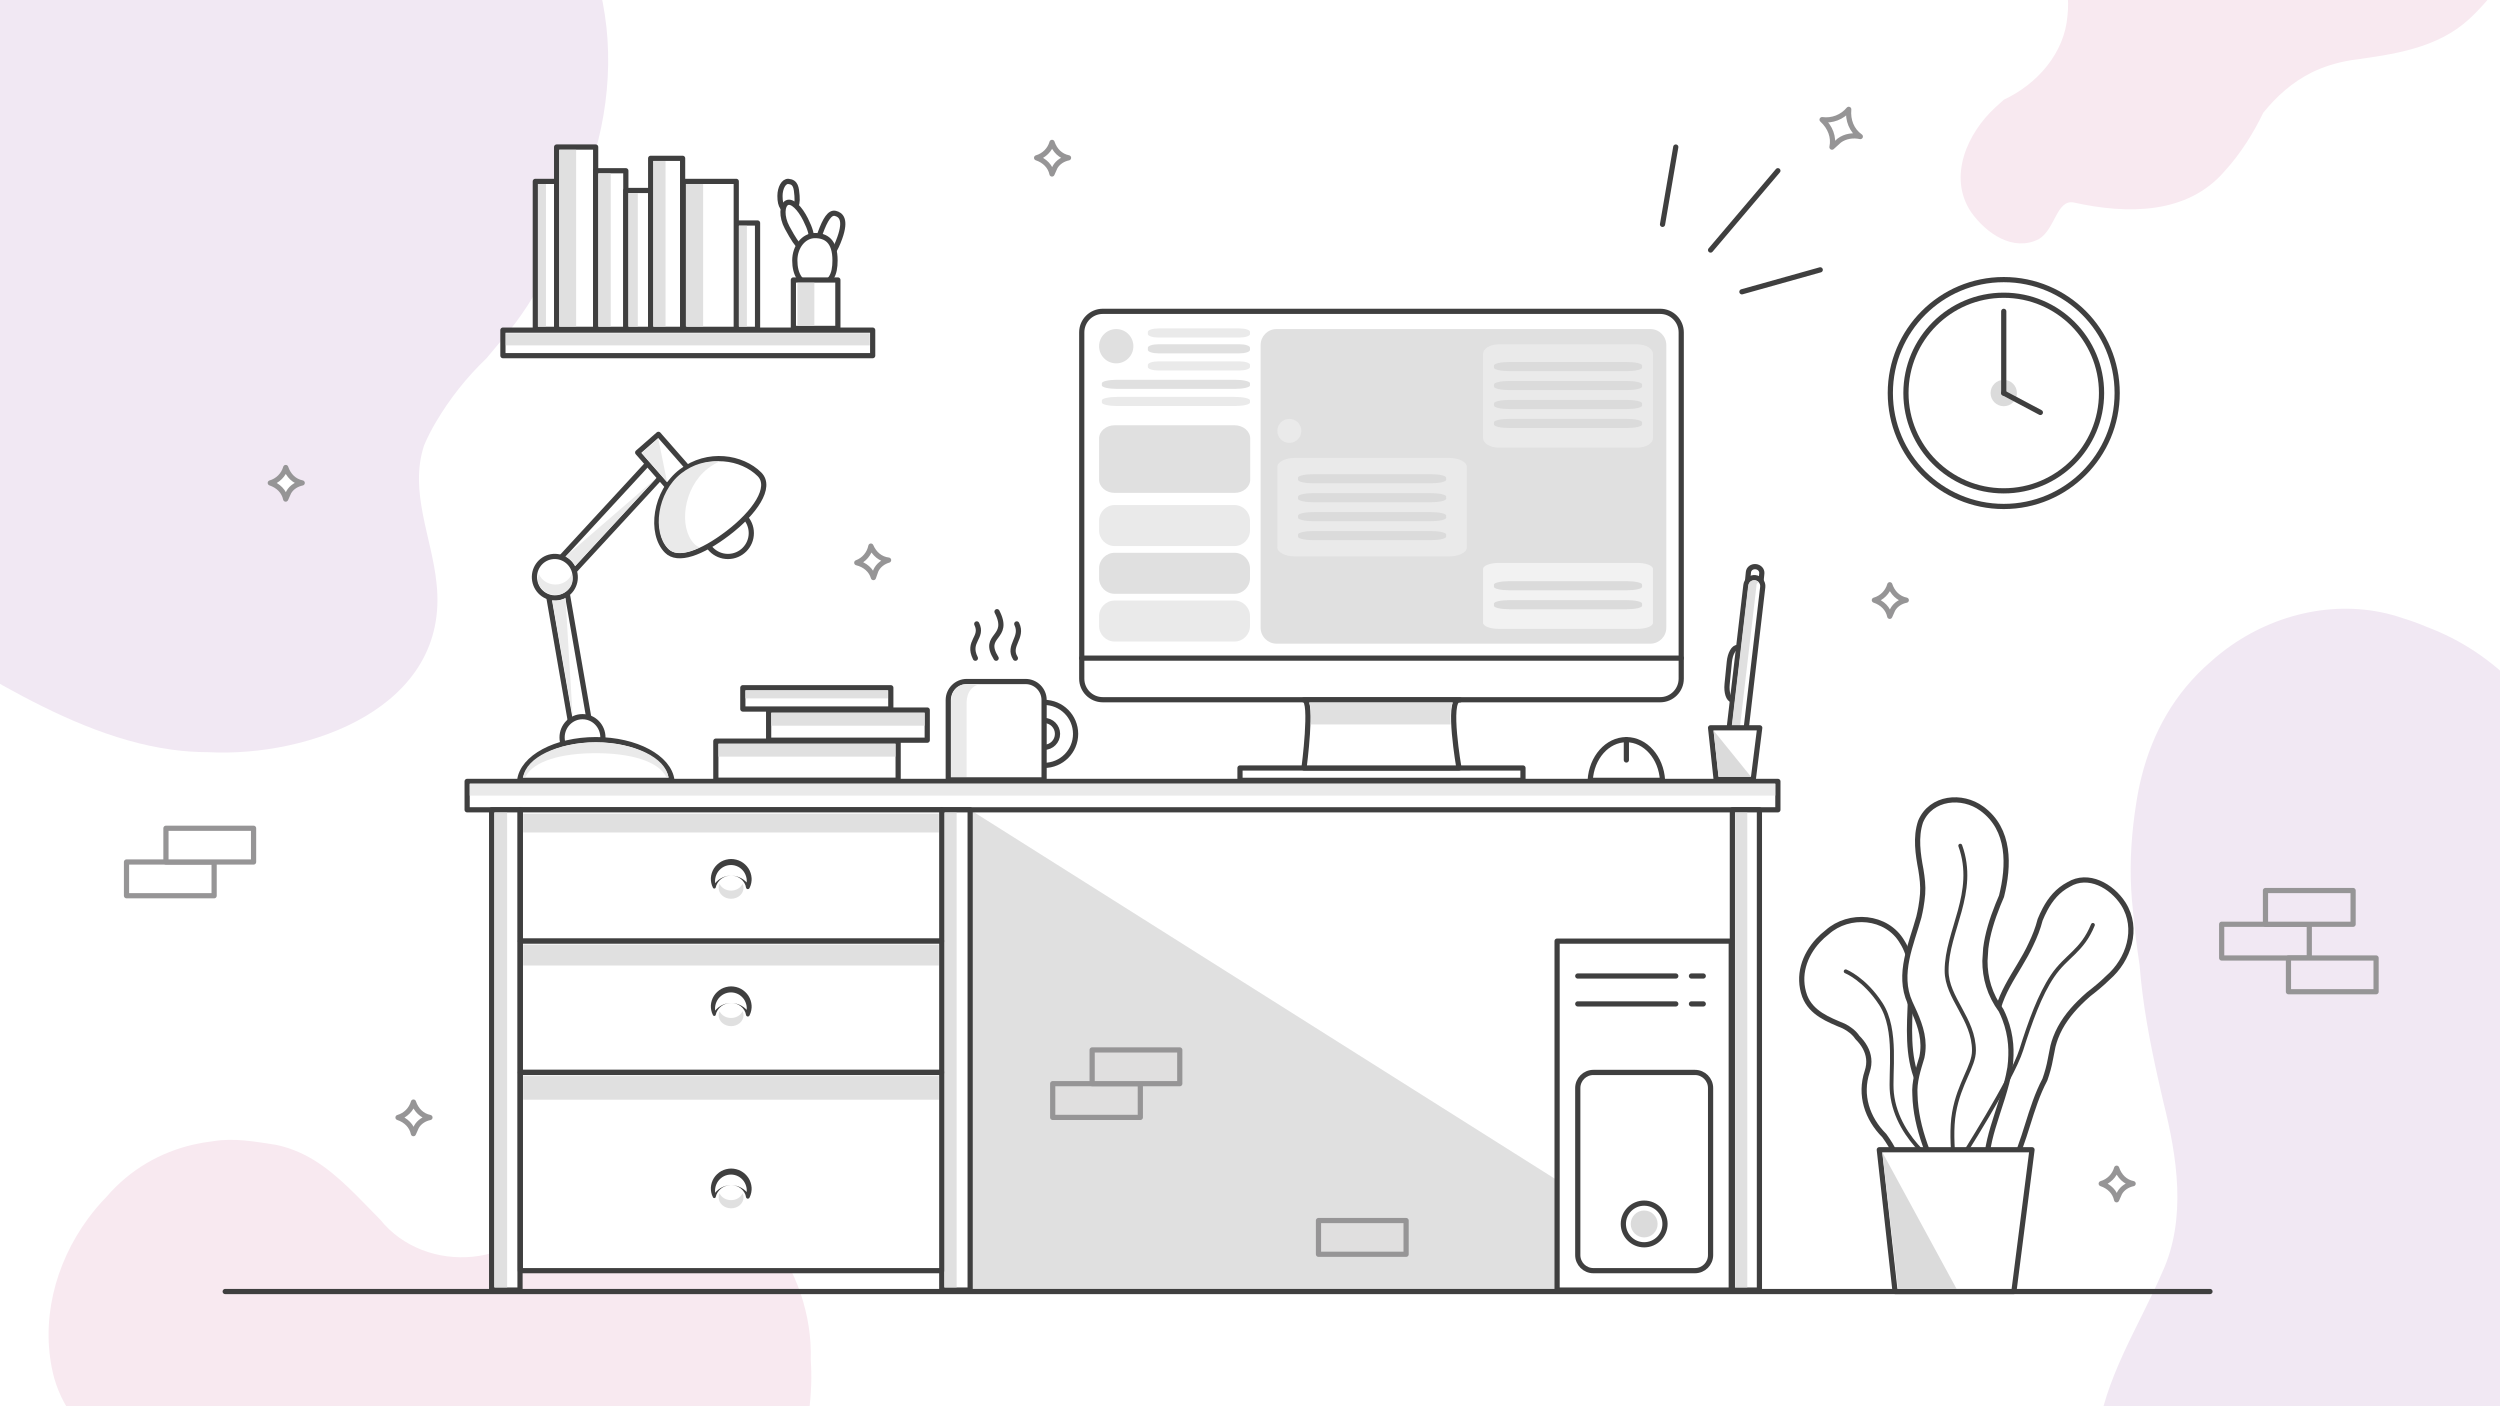 <?xml version="1.0" encoding="utf-8"?>
<!-- Generator: Adobe Illustrator 16.0.0, SVG Export Plug-In . SVG Version: 6.00 Build 0)  -->
<!DOCTYPE svg PUBLIC "-//W3C//DTD SVG 1.1//EN" "http://www.w3.org/Graphics/SVG/1.1/DTD/svg11.dtd">
<svg version="1.1" xmlns="http://www.w3.org/2000/svg" xmlns:xlink="http://www.w3.org/1999/xlink" x="0px" y="0px" width="1920px"
	 height="1080px" viewBox="0 0 1920 1080" enable-background="new 0 0 1920 1080" xml:space="preserve">
<g id="圖層_3">
	<rect fill="#FFFFFF" width="1920" height="1080"/>
</g>
<g id="圖層_2">
	<path fill="#F1E8F3" d="M1972.479,1185.24c-5.52,30.571-10.349,63.277-35.86,82.971c-6.527,5.58-13.685,10.312-21.357,14.308
		c-46.302,18.94-101.77,27.741-152.287,16.679c-6.313-1.383-12.552-3.077-18.685-5.101
		c-69.045-26.867-135.507-89.882-135.124-169.505c-0.143-49.896,24.475-90.011,44.374-131.918c2.487-5.239,4.901-10.506,7.189-15.82
		c18.72-40.839,11.338-88.373,0.729-130.539c-1.333-5.796-2.655-11.55-3.941-17.31c-6.438-28.776-11.964-57.696-14.291-87.504
		c-1.009-7.014-2.009-13.906-2.872-20.827c-0.882-6.898-1.627-13.827-2.203-20.794c-0.606-5.58-1.086-11.117-1.391-16.661
		c-1.217-22.173,0.365-44.448,3.896-66.568c1.049-6.875,2.403-13.662,4.088-20.342c8.426-33.399,25.135-64.114,53.271-88.288
		c4.928-4.436,10.134-8.557,15.572-12.338c38.067-26.469,87.492-36.285,131.965-20.844c6.088,1.833,12.079,4.02,17.957,6.542
		c27.052,10.086,50.217,25.933,69.202,45.682c4.746,4.938,9.231,10.119,13.541,15.534c60.476,56.521,64.007,136.968,55.573,214.177
		c-0.189,5.58-0.482,11.151-0.877,16.713c-0.786,11.122-1.975,22.201-3.54,33.229c-1.439,10.123-3.193,20.206-5.272,30.388
		c-8.402,36.568-18.54,72.646-29.823,108.344c-2.82,8.924-5.714,17.83-8.676,26.745c-22.95,61.262,8.593,125.113,18.898,185.781
		C1973.139,1168.001,1973.073,1177.121,1972.479,1185.24z"/>
	<path fill="#F1E8F3" d="M373.594,275.209c-7.698,7.352-14.726,15.102-21.159,23.226c-6.434,8.124-12.276,16.624-17.484,25.442
		c-3.473,5.879-6.652,11.907-9.258,18.217c-11.678,35.364,6.087,70.866,9.545,105.81c10.665,95.615-98.189,133.861-175.395,129.765
		c-9.371-0.002-18.616-0.66-27.795-1.91c-45.9-6.242-90.178-27.256-129.856-49.285c-8.436-4.976-16.692-10.291-24.76-15.925
		c-8.355-6.068-16.341-12.82-23.887-20.284c-7.547-7.463-14.655-15.637-21.255-24.548
		C-179.214,314.787-148.389,104.963-45.13-38.025c6.075-8.417,12.404-16.608,18.999-24.605
		c34.02-41.264,80.188-84.121,131.459-109.83c8.545-4.285,17.232-8.093,26.032-11.342c9.781-3.49,19.785-6.271,29.927-8.357
		s20.423-3.479,30.758-4.191c32.304-1.902,65.53,2.125,96.506,12.186c10.325,3.354,20.411,7.38,30.256,12.097
		c20.891,8.71,39.093,20.042,54.777,33.436c7.842,6.697,15.054,13.909,21.675,21.568c84.625,75.541,90.318,194.656,38.778,290.533
		c-2.105,6.574-4.456,13.081-7.082,19.503c-7.876,19.267-18.217,37.766-31.123,55.064
		C389.262,256.5,381.819,265.484,373.594,275.209z"/>
	<path fill="#F8E9F0" d="M248.15,1171.931c-9.638-20.784-27.216-36.749-49.012-44.386c-4.359-1.528-8.887-2.723-13.555-3.556
		c-41.861-6.249-93.861,7.751-124.861-30.249c-4.625-5.375-8.484-11.047-11.641-16.942c-3.157-5.896-5.612-12.017-7.427-18.287
		c-11.359-42.462,0.297-87.888,26.039-122.764c4.29-5.813,8.972-11.332,14.003-16.496c18.191-21.218,41.571-34.344,66.612-40.161
		c5.008-1.164,10.083-2.035,15.196-2.62c16.217-2.729,32.217,0.271,48.465,2.765c4.768,0.99,9.287,2.344,13.6,4.006
		c21.567,8.312,38.001,24.338,54.495,41.229c3.958,4.054,7.92,8.157,11.958,12.216c17.133,21.37,44.622,31.16,71.216,28.449
		c6.649-0.678,13.242-2.137,19.603-4.392c4.44-1.501,8.661-3.502,12.771-5.753c4.11-2.25,8.11-4.75,12.11-7.25
		c18.5-24,44.75-39.25,72.75-43.625c7-1.094,14.11-1.508,21.275-1.228c72.975,1.853,122.975,72.853,120.917,141.447
		c0.418,6.437,0.527,12.884,0.318,19.353c-1.885,58.223-29.629,118.693-72.007,160.188c-4.892,5.966-10.081,11.366-15.524,16.226
		c-5.444,4.859-11.142,9.18-17.052,12.988c-5.912,3.807-12.035,7.102-18.335,9.923c-65.927,40.45-144.829,20.806-197.328-31.652
		c-3.882-2.665-7.669-5.478-11.35-8.453c-11.036-8.92-21.089-19.302-29.853-31.122
		C257.296,1185.833,252.888,1179.215,248.15,1171.931z"/>
	<path fill="#F8E9F0" d="M1538.977,76.561c25.622-11.933,46.608-35.862,48.841-64.41c0.708-6.353,0.641-12.772-0.271-19.08
		c-0.913-6.308-2.674-12.505-5.355-18.417c-0.525-6.633-0.783-13.267-0.69-19.86c0.278-19.78,3.708-39.195,12.951-57.61
		c2.791-6.619,5.749-13.211,8.881-19.722c3.132-6.509,6.438-12.937,9.923-19.226c5.229-9.432,10.874-18.59,16.979-27.337
		c29.944-41.579,69.651-83.439,117.644-102.979c7.998-3.257,16.227-5.892,24.669-7.792c50.929-11.022,99.182,16.918,134.706,51.415
		c55.37,53.657,60.433,147.526,17.15,209.838c-3.653,5.487-7.578,10.792-11.765,15.88c-5.023,6.105-10.424,11.9-16.209,17.287
		c-24.723,22.779-58.561,27.246-90.401,31.626c-11.433,1.83-21.552,5.076-30.606,9.467c-7.596,3.799-14.344,8.381-20.471,13.585
		c-6.127,5.204-11.631,11.029-16.74,17.309c-3.751,7.771-8.123,15.663-13.074,23.27c-4.952,7.606-10.483,14.927-16.555,21.555
		c-28.548,33.372-74.591,33.361-116.028,24.144c-13.117-2.435-14.121,20.629-26.807,28.185
		c-19.593,9.856-40.222-4.266-51.946-20.774c-18.194-27.239-2.637-60.942,18.592-80.416
		C1533.88,81.087,1535.932,79.212,1538.977,76.561z"/>
</g>
<g id="圖層_1">
	<polygon fill="#E0E0E0" points="745.074,991.883 745.074,621.926 1329.601,990.766 	"/>
	
		<path fill="#FFFFFF" stroke="#3F3F3F" stroke-width="4" stroke-linecap="round" stroke-linejoin="round" stroke-miterlimit="10" d="
		M1576.655,803.559c0.569-2.26,1.26-4.44,2.059-6.548c3.993-10.539,10.686-19.268,18.328-26.888c2.293-2.286,4.671-4.472,7.088-6.58
		c2.44-1.886,4.946-3.873,7.429-5.97c2.481-2.096,4.939-4.301,7.283-6.623c15.932-13.719,23.932-37.719,11.932-56.719
		c-9-14-27-24-42-15c-8.5,4.5-14,11.25-18.171,19.061c-1.391,2.604-2.634,5.325-3.789,8.121c-0.84,3.303-1.873,6.5-3.059,9.613
		c-1.186,3.116-2.522,6.149-3.962,9.146c-10.02,22.06-29.02,41.06-26.854,66.96c-0.018,2.696,0.078,5.401,0.287,8.108
		c0.419,5.413,1.293,10.831,2.643,16.199c-0.208,2.253-0.661,4.488-1.442,6.701c-3.124,9.374-12.498,14.842-17.304,23.966
		c-1.355,2.039-2.715,4.04-4.135,6.007c-2.84,3.932-5.92,7.726-9.178,11.416c-2.635,3.253-5.159,6.582-7.419,10.014
		c-6.779,10.296-11.178,21.522-9.091,34.346c0.631,3.944,1.832,7.791,3.67,11.368c1.838,3.576,4.314,6.884,7.496,9.752
		c4.742,4.393,11.131,6.854,16.966,6.883c5.837,0.027,11.121-2.378,13.655-7.717c3.517-7.759,7.291-15.435,11.055-23.113
		c1.255-2.561,2.509-5.12,3.75-7.684c11.881-22.146,14.881-47.146,26.576-69.219c0.899-2.578,1.716-5.166,2.432-7.791
		s1.33-5.288,1.815-8.005L1576.655,803.559z"/>
	
		<circle fill="#FFFFFF" stroke="#3F3F3F" stroke-width="4" stroke-linecap="round" stroke-linejoin="round" stroke-miterlimit="10" cx="559.059" cy="409.423" r="17.95"/>
	
		<circle fill="#FFFFFF" stroke="#3F3F3F" stroke-width="4" stroke-linecap="round" stroke-linejoin="round" stroke-miterlimit="10" cx="1538.878" cy="301.853" r="87.112"/>
	
		<path fill="#FFFFFF" stroke="#3F3F3F" stroke-width="4" stroke-linecap="round" stroke-linejoin="round" stroke-miterlimit="10" d="
		M1352.379,447.291c-0.254,2.573-2.76,4.43-5.595,4.148l0,0c-2.836-0.282-4.925-2.597-4.67-5.171l0.69-6.926
		c0.256-2.573,2.762-4.431,5.597-4.149l0,0c2.834,0.283,4.923,2.598,4.668,5.172L1352.379,447.291z"/>
	
		<path fill="#FFFFFF" stroke="#3F3F3F" stroke-width="4" stroke-linecap="round" stroke-linejoin="round" stroke-miterlimit="10" d="
		M1336.684,526.492c-0.632,6.367-3.443,11.3-6.279,11.02l0,0c-2.835-0.284-4.618-5.673-3.985-12.044l1.707-17.138
		c0.633-6.367,3.445-11.301,6.28-11.021l0,0c2.834,0.283,4.616,5.675,3.984,12.044L1336.684,526.492z"/>
	
		<path fill="#FFFFFF" stroke="#3F3F3F" stroke-width="4" stroke-linecap="round" stroke-linejoin="round" stroke-miterlimit="10" d="
		M1353.795,450.783c0.36-3.572-2.243-6.759-5.814-7.12l0,0c-3.571-0.36-6.76,2.243-7.12,5.814l-12.717,108.689
		c-0.36,3.572,2.243,6.76,5.814,7.12l0,0c3.571,0.36,6.76-2.243,7.12-5.814L1353.795,450.783z"/>
	<path fill="#E0E0E0" d="M1336.183,559.125l12.717-108.689c0.161-1.669-0.054-2.327,1.722-3.33c-0.829-0.938-2.202-1.424-3.029-1.44
		c-2.625-0.051-4.718,1.198-5.078,4.77l-12.717,108.689c-0.36,3.572,2.243,6.76,5.814,7.119c1.388,0.141,2.715-0.171,3.843-0.809
		C1337.278,564.205,1335.916,561.772,1336.183,559.125z"/>
	
		<path fill="#FFFFFF" stroke="#3F3F3F" stroke-width="4" stroke-linecap="round" stroke-linejoin="round" stroke-miterlimit="10" d="
		M612.11,150.377c-0.51-6.104-0.862-10.538-6.591-11.063c-3.6-0.33-6.47,4.992-6.499,11.118c-0.04,8.628,2.977,11.078,6.591,11.061
		C609.226,161.48,612.907,159.918,612.11,150.377z"/>
	
		<rect x="429.885" y="449.2" transform="matrix(0.985 -0.171 0.171 0.985 -80.039 82.245)" fill="#FFFFFF" stroke="#3F3F3F" stroke-width="4" stroke-linecap="round" stroke-linejoin="round" stroke-miterlimit="10" width="14.405" height="112.466"/>
	
		<path fill="#FFFFFF" stroke="#3F3F3F" stroke-width="4" stroke-linecap="round" stroke-linejoin="round" stroke-miterlimit="10" d="
		M618.665,168.532c7.577,15.106,3.935,17.435,0.033,19.16c-3.9,1.727-3.994,5.794-14.157-12.907
		c-4.624-8.508-3.935-17.433-0.034-19.158C608.408,153.9,614.324,159.877,618.665,168.532z"/>
	
		<path fill="#FFFFFF" stroke="#3F3F3F" stroke-width="4" stroke-linecap="round" stroke-linejoin="round" stroke-miterlimit="10" d="
		M644.938,182.729c5.132-14.352,0.738-17.857-3.412-18.854c-4.146-0.998-7.71,4.502-11.605,15.241
		c-3.302,9.103-0.737,17.856,3.41,18.853C637.479,198.966,641.678,191.846,644.938,182.729z"/>
	
		<path fill="#FFFFFF" stroke="#3F3F3F" stroke-width="4" stroke-linecap="round" stroke-linejoin="round" stroke-miterlimit="10" d="
		M641.3,200.009c0,10.549-2.909,18.904-15.447,19.1c-11.095,0.172-15.447-8.551-15.447-19.1c0-10.547,6.916-19.098,15.447-19.098
		C634.385,180.911,641.3,185.107,641.3,200.009z"/>
	
		<ellipse fill="#FFFFFF" stroke="#3F3F3F" stroke-width="4" stroke-linecap="round" stroke-linejoin="round" stroke-miterlimit="10" cx="447.36" cy="566.351" rx="15.674" ry="15.95"/>
	
		<rect x="358.76" y="600.118" fill="#FFFFFF" stroke="#3F3F3F" stroke-width="4" stroke-linecap="round" stroke-linejoin="round" stroke-miterlimit="10" width="1006.652" height="21.808"/>
	
		<rect x="386.24" y="253.536" fill="#FFFFFF" stroke="#3F3F3F" stroke-width="4" stroke-linecap="round" stroke-linejoin="round" stroke-miterlimit="10" width="283.971" height="19.606"/>
	
		<rect x="377.569" y="621.926" fill="#FFFFFF" stroke="#3F3F3F" stroke-width="4" stroke-linecap="round" stroke-linejoin="round" stroke-miterlimit="10" width="21.806" height="368.84"/>
	
		<rect x="1330.463" y="621.926" fill="#FFFFFF" stroke="#3F3F3F" stroke-width="4" stroke-linecap="round" stroke-linejoin="round" stroke-miterlimit="10" width="20.766" height="368.84"/>
	
		<rect x="723.268" y="621.926" fill="#FFFFFF" stroke="#3F3F3F" stroke-width="4" stroke-linecap="round" stroke-linejoin="round" stroke-miterlimit="10" width="21.806" height="368.84"/>
	
		<rect x="399.651" y="621.926" fill="#FFFFFF" stroke="#3F3F3F" stroke-width="4" stroke-linecap="round" stroke-linejoin="round" stroke-miterlimit="10" width="323.622" height="100.853"/>
	
		<rect x="399.651" y="722.778" fill="#FFFFFF" stroke="#3F3F3F" stroke-width="4" stroke-linecap="round" stroke-linejoin="round" stroke-miterlimit="10" width="323.622" height="100.854"/>
	
		<rect x="399.651" y="823.632" fill="#FFFFFF" stroke="#3F3F3F" stroke-width="4" stroke-linecap="round" stroke-linejoin="round" stroke-miterlimit="10" width="323.622" height="152.234"/>
	
		<polygon fill="#FFFFFF" stroke="#3F3F3F" stroke-width="4" stroke-linecap="round" stroke-linejoin="round" stroke-miterlimit="10" points="
		1351.469,558.956 1313.725,558.956 1317.993,598.559 1346.509,598.559 	"/>
	
		<path fill="#FFFFFF" stroke="#3F3F3F" stroke-width="4" stroke-linecap="round" stroke-linejoin="round" stroke-miterlimit="10" d="
		M516.022,599.28c-2.138-17.452-27.476-31.231-58.44-31.231c-30.966,0-56.305,13.779-58.441,31.231H516.022z"/>
	<path fill="#EAEAEA" d="M457.582,578.44c26.13,0,48.042,5.922,54.134,18.371h1.557c-2.038-14.89-26.183-26.645-55.69-26.645
		c-29.509,0-53.655,11.755-55.691,26.645h1.557C409.539,584.362,431.451,578.44,457.582,578.44z"/>
	
		<path fill="#FFFFFF" stroke="#3F3F3F" stroke-width="4" stroke-linecap="round" stroke-linejoin="round" stroke-miterlimit="10" d="
		M1276.816,599.28c-1.017-17.452-13.055-31.231-27.768-31.231c-14.712,0-26.752,13.779-27.767,31.231H1276.816z"/>
	
		<rect x="461.283" y="341.873" transform="matrix(0.735 0.678 -0.678 0.735 394.041 -212.16)" fill="#FFFFFF" stroke="#3F3F3F" stroke-width="4" stroke-linecap="round" stroke-linejoin="round" stroke-miterlimit="10" width="14.405" height="112.466"/>
	
		<ellipse transform="matrix(0.985 -0.171 0.171 0.985 -69.59 79.51)" fill="#FFFFFF" stroke="#3F3F3F" stroke-width="4" stroke-linecap="round" stroke-linejoin="round" stroke-miterlimit="10" cx="426.295" cy="443.316" rx="15.672" ry="15.948"/>
	<path fill="#EAEAEA" d="M439.053,440.848c-1.542,4.004-5.349,7.144-10.274,7.911c-6.552,1.019-12.817-2.511-14.922-8.071
		c-0.73,1.897-0.958,3.986-0.545,6.113c1.283,6.616,8.208,11.062,15.467,9.933c7.259-1.13,12.103-7.409,10.819-14.023
		C439.473,442.065,439.28,441.448,439.053,440.848z"/>
	
		<rect x="498.437" y="336.591" transform="matrix(0.752 -0.659 0.659 0.752 -106.897 422.891)" fill="#FFFFFF" stroke="#3F3F3F" stroke-width="4" stroke-linecap="round" stroke-linejoin="round" stroke-miterlimit="10" width="21.19" height="34.074"/>
	
		<rect x="411.124" y="139.3" fill="#FFFFFF" stroke="#3F3F3F" stroke-width="4" stroke-linecap="round" stroke-linejoin="round" stroke-miterlimit="10" width="16.356" height="113.643"/>
	
		<rect x="565.441" y="171.247" fill="#FFFFFF" stroke="#3F3F3F" stroke-width="4" stroke-linecap="round" stroke-linejoin="round" stroke-miterlimit="10" width="16.356" height="81.696"/>
	
		<rect x="427.48" y="112.923" fill="#FFFFFF" stroke="#3F3F3F" stroke-width="4" stroke-linecap="round" stroke-linejoin="round" stroke-miterlimit="10" width="29.983" height="140.02"/>
	
		<rect x="457.463" y="131.123" fill="#FFFFFF" stroke="#3F3F3F" stroke-width="4" stroke-linecap="round" stroke-linejoin="round" stroke-miterlimit="10" width="23.169" height="121.819"/>
	
		<rect x="570.492" y="528.18" fill="#FFFFFF" stroke="#3F3F3F" stroke-width="4" stroke-linecap="round" stroke-linejoin="round" stroke-miterlimit="10" width="113.643" height="16.355"/>
	
		<rect x="549.763" y="569.199" fill="#FFFFFF" stroke="#3F3F3F" stroke-width="4" stroke-linecap="round" stroke-linejoin="round" stroke-miterlimit="10" width="140.02" height="29.983"/>
	
		<rect x="590.309" y="545.309" fill="#FFFFFF" stroke="#3F3F3F" stroke-width="4" stroke-linecap="round" stroke-linejoin="round" stroke-miterlimit="10" width="121.819" height="23.169"/>
	
		<rect x="480.632" y="146.266" fill="#FFFFFF" stroke="#3F3F3F" stroke-width="4" stroke-linecap="round" stroke-linejoin="round" stroke-miterlimit="10" width="19.08" height="106.676"/>
	
		<rect x="525.08" y="139.3" fill="#FFFFFF" stroke="#3F3F3F" stroke-width="4" stroke-linecap="round" stroke-linejoin="round" stroke-miterlimit="10" width="40.361" height="113.643"/>
	
		<rect x="499.712" y="121.583" fill="#FFFFFF" stroke="#3F3F3F" stroke-width="4" stroke-linecap="round" stroke-linejoin="round" stroke-miterlimit="10" width="24.532" height="131.359"/>
	
		<rect x="609.316" y="215.018" fill="#FFFFFF" stroke="#3F3F3F" stroke-width="4" stroke-linecap="round" stroke-linejoin="round" stroke-miterlimit="10" width="34.166" height="37.212"/>
	
		<line fill="none" stroke="#3F3F3F" stroke-width="4" stroke-linecap="round" stroke-linejoin="round" stroke-miterlimit="10" x1="172.953" y1="991.883" x2="1697.262" y2="991.883"/>
	
		<path fill="#FFFFFF" stroke="#3F3F3F" stroke-width="4" stroke-linecap="round" stroke-linejoin="round" stroke-miterlimit="10" d="
		M583.244,364.259c9.984,9.986-3.827,29.632-24.185,45.164c-20.359,15.531-38.54,22.085-46.938,13.687
		c-13.298-13.297-9.232-45.519,11.127-61.051C543.607,346.528,569.947,350.961,583.244,364.259z"/>
	<path fill="#EAEAEA" d="M533.176,417.667c-12.176-12.554-8.453-42.975,10.189-57.639c2.984-2.347,6.109-4.206,9.302-5.63
		c-9.778-0.688-20.316,1.95-29.521,9.189c-18.643,14.665-22.366,45.085-10.188,57.64c4.994,5.149,13.768,4.34,24.411-0.872
		C535.774,419.783,534.367,418.894,533.176,417.667z"/>
	
		<path fill="#FFFFFF" stroke="#3F3F3F" stroke-width="4" stroke-linecap="round" stroke-linejoin="round" stroke-miterlimit="10" d="
		M1291.181,521.222c0,8.926-7.235,16.161-16.161,16.161H846.941c-8.926,0-16.16-7.235-16.16-16.161V255.271
		c0-8.925,7.234-16.16,16.16-16.16h428.079c8.926,0,16.161,7.235,16.161,16.16V521.222z"/>
	
		<rect x="952.315" y="589.819" fill="#FFFFFF" stroke="#3F3F3F" stroke-width="4" stroke-linecap="round" stroke-linejoin="round" stroke-miterlimit="10" width="217.331" height="9.461"/>
	
		<path fill="#FFFFFF" stroke="#3F3F3F" stroke-width="4" stroke-linecap="round" stroke-linejoin="round" stroke-miterlimit="10" d="
		M1120.48,537.535c11.52,0-128.187,0-119,0c6.854,0,0,52.284,0,52.284h119C1120.48,589.819,1111.334,537.535,1120.48,537.535z"/>
	
		<line fill="none" stroke="#3F3F3F" stroke-width="4" stroke-linecap="round" stroke-linejoin="round" stroke-miterlimit="10" x1="830.781" y1="505.433" x2="1291.181" y2="505.433"/>
	<g>
		
			<circle fill="#FFFFFF" stroke="#3F3F3F" stroke-width="4" stroke-linecap="round" stroke-linejoin="round" stroke-miterlimit="10" cx="801.864" cy="563.633" r="24.194"/>
		
			<circle fill="#FFFFFF" stroke="#3F3F3F" stroke-width="4" stroke-linecap="round" stroke-linejoin="round" stroke-miterlimit="10" cx="801.864" cy="563.633" r="10.31"/>
	</g>
	
		<path fill="#FFFFFF" stroke="#3F3F3F" stroke-width="4" stroke-linecap="round" stroke-linejoin="round" stroke-miterlimit="10" d="
		M801.863,537.621v61.328h-73.596v-61.328c0-7.851,6.363-14.217,14.217-14.217h45.164
		C795.5,523.404,801.863,529.771,801.863,537.621z"/>
	<path fill="#EAEAEA" d="M754.348,525.438h-11.939c-6.534,0-11.975,4.313-11.975,13.974v57.328h11.939v-57.328
		C742.373,531.561,747.121,525.438,754.348,525.438z"/>
	
		<path fill="#FFFFFF" stroke="#3F3F3F" stroke-width="4" stroke-linecap="round" stroke-linejoin="round" stroke-miterlimit="10" d="
		M765.699,469.766c10.896,21.023-12.242,17.126-0.666,35.747"/>
	
		<path fill="#FFFFFF" stroke="#3F3F3F" stroke-width="4" stroke-linecap="round" stroke-linejoin="round" stroke-miterlimit="10" d="
		M780.875,479.167c5.223,10.61-7.279,16.517-1.055,26.346"/>
	
		<path fill="#FFFFFF" stroke="#3F3F3F" stroke-width="4" stroke-linecap="round" stroke-linejoin="round" stroke-miterlimit="10" d="
		M750.146,479.167c5.225,10.61-7.639,13.173-1.055,26.347"/>
	<g>
		<path fill="#FFFFFF" d="M561.462,672.451c5.836,0,10.83,3.597,12.893,8.692c0.652-1.61,1.015-3.37,1.015-5.215
			c0-7.681-6.227-13.908-13.908-13.908s-13.908,6.228-13.908,13.908c0,1.845,0.363,3.604,1.015,5.215
			C550.632,676.048,555.625,672.451,561.462,672.451z"/>
		<path fill="#3F3F3F" d="M561.462,672.451l2.056,0.138c0.339,0.042,0.674,0.131,1.012,0.194l1.018,0.204
			c0.337,0.077,0.655,0.218,0.985,0.324l0.99,0.335c0.327,0.122,0.625,0.306,0.942,0.453l0.951,0.462
			c0.6,0.364,1.176,0.776,1.791,1.157c0.559,0.442,1.096,0.926,1.661,1.397c0.509,0.519,0.994,1.075,1.523,1.62
			c0.44,0.599,0.887,1.214,1.377,1.835h-2.824c0.252-0.982,0.488-1.956,0.526-2.951c0.058-0.491,0.026-0.988,0.027-1.478
			l-0.001-0.185v-0.022c-0.002-0.089,0.003,0.107,0.002,0.082l-0.001-0.013l-0.005-0.053l-0.011-0.106l-0.043-0.423l-0.09-0.84
			c-0.184-0.846-0.384-1.804-0.787-2.69c-0.344-0.9-0.848-1.724-1.375-2.517c-0.594-0.748-1.201-1.487-1.936-2.095
			c-0.702-0.643-1.514-1.146-2.34-1.599c-0.853-0.398-1.715-0.801-2.642-0.993c-0.911-0.251-1.859-0.318-2.805-0.356
			c-0.301,0.025-1.138,0.018-1.51,0.084c-0.423,0.074-0.83,0.092-1.304,0.232c-0.934,0.179-1.806,0.569-2.671,0.96
			c-0.839,0.443-1.667,0.939-2.385,1.579c-0.751,0.604-1.377,1.343-1.991,2.094c-0.546,0.797-1.07,1.628-1.433,2.539
			c-0.417,0.892-0.646,1.856-0.848,2.832c-0.053,0.471-0.145,1.041-0.166,1.443c-0.006,0.56-0.033,1.174,0.016,1.605
			c0.019,0.238,0.019,0.474,0.048,0.722l0.121,0.757c0.053,0.517,0.227,1.003,0.333,1.517h-2.205
			c0.443-0.623,0.868-1.234,1.276-1.838c0.499-0.55,0.961-1.108,1.447-1.636c0.545-0.478,1.064-0.968,1.607-1.419l0.876-0.602
			c0.293-0.195,0.568-0.414,0.872-0.588l0.941-0.47c0.314-0.15,0.607-0.342,0.93-0.469l0.982-0.348
			c0.329-0.107,0.646-0.249,0.982-0.327c0.68-0.125,1.346-0.305,2.023-0.421L561.462,672.451z M561.462,672.451l-2.051,0.186
			c-0.337,0.055-0.667,0.157-1,0.233c-0.332,0.084-0.666,0.161-0.994,0.256c-0.325,0.104-0.629,0.271-0.943,0.401l-0.931,0.418
			c-0.303,0.151-0.58,0.355-0.866,0.536l-0.839,0.569c-0.267,0.205-0.503,0.452-0.754,0.674l-0.732,0.687
			c-0.424,0.521-0.821,1.058-1.22,1.577c-0.314,0.588-0.621,1.169-0.908,1.746c-0.207,0.625-0.386,1.247-0.553,1.855
			c-0.166,0.604-0.79,0.96-1.394,0.794c-0.333-0.091-0.59-0.322-0.727-0.612l-0.084-0.182c-0.524-1.13-0.995-2.239-1.227-3.559
			c-0.165-0.686-0.19-1.207-0.262-1.778c-0.06-0.729-0.032-1.291-0.038-1.95c0.106-1.264,0.29-2.544,0.7-3.766
			c0.355-1.243,0.967-2.393,1.618-3.514c0.719-1.075,1.505-2.13,2.481-3c0.935-0.914,2.019-1.665,3.15-2.33
			c1.16-0.613,2.378-1.146,3.663-1.448c0.612-0.191,1.337-0.287,2.032-0.395c0.748-0.102,1.05-0.087,1.878-0.143
			c1.316,0.039,2.64,0.152,3.92,0.496c1.292,0.29,2.52,0.812,3.692,1.415c1.144,0.657,2.243,1.4,3.195,2.311
			c0.993,0.867,1.797,1.922,2.536,3c0.669,1.125,1.301,2.281,1.675,3.536c0.425,1.227,0.636,2.514,0.761,3.908l0.002,0.856
			l-0.001,0.425l-0.001,0.313l-0.022,0.24c-0.064,0.64-0.095,1.28-0.25,1.904c-0.211,1.264-0.683,2.461-1.202,3.604l-0.142,0.313
			c-0.324,0.713-1.165,1.028-1.877,0.704c-0.43-0.195-0.717-0.587-0.805-1.018c-0.12-0.609-0.277-1.229-0.451-1.857
			c-0.257-0.581-0.542-1.165-0.833-1.762c-0.379-0.525-0.758-1.068-1.166-1.6l-0.708-0.702c-0.244-0.228-0.471-0.484-0.736-0.689
			l-0.829-0.576c-0.283-0.185-0.555-0.396-0.854-0.553l-0.923-0.431c-0.313-0.132-0.617-0.3-0.94-0.404l-0.988-0.265
			c-0.332-0.081-0.661-0.188-0.999-0.247L561.462,672.451z"/>
	</g>
	<path fill="#E0E0E0" d="M561.462,683.976c4.01,0,7.441-2.168,8.858-5.239c0.448,0.971,0.698,2.031,0.698,3.143
		c0,4.63-4.279,8.383-9.556,8.383c-5.278,0-9.556-3.753-9.556-8.383c0-1.111,0.25-2.172,0.697-3.143
		C554.021,681.808,557.452,683.976,561.462,683.976z"/>
	<g>
		<path fill="#FFFFFF" d="M561.462,770.282c5.836,0,10.83,3.597,12.893,8.692c0.652-1.61,1.015-3.37,1.015-5.215
			c0-7.681-6.227-13.908-13.908-13.908s-13.908,6.228-13.908,13.908c0,1.845,0.363,3.604,1.015,5.215
			C550.632,773.879,555.625,770.282,561.462,770.282z"/>
		<path fill="#3F3F3F" d="M561.462,770.282l2.056,0.138c0.339,0.042,0.674,0.131,1.012,0.194l1.018,0.204
			c0.337,0.077,0.655,0.218,0.985,0.324l0.99,0.335c0.327,0.122,0.625,0.306,0.942,0.453l0.951,0.462
			c0.6,0.364,1.176,0.776,1.791,1.157c0.559,0.442,1.096,0.926,1.661,1.397c0.509,0.519,0.994,1.075,1.523,1.62
			c0.44,0.599,0.887,1.214,1.377,1.835h-2.824c0.252-0.982,0.488-1.956,0.526-2.951c0.058-0.491,0.026-0.988,0.027-1.478
			l-0.001-0.185v-0.022c-0.002-0.089,0.003,0.107,0.002,0.082l-0.001-0.013l-0.005-0.053l-0.011-0.106l-0.043-0.423l-0.09-0.84
			c-0.184-0.846-0.384-1.804-0.787-2.69c-0.344-0.9-0.848-1.724-1.375-2.517c-0.594-0.748-1.201-1.487-1.936-2.095
			c-0.702-0.643-1.514-1.146-2.34-1.599c-0.853-0.398-1.715-0.801-2.642-0.993c-0.911-0.251-1.859-0.318-2.805-0.356
			c-0.301,0.025-1.138,0.018-1.51,0.084c-0.423,0.074-0.83,0.092-1.304,0.232c-0.934,0.179-1.806,0.569-2.671,0.96
			c-0.839,0.443-1.667,0.939-2.385,1.579c-0.751,0.604-1.377,1.343-1.991,2.094c-0.546,0.797-1.07,1.628-1.433,2.539
			c-0.417,0.892-0.646,1.856-0.848,2.832c-0.053,0.471-0.145,1.041-0.166,1.443c-0.006,0.56-0.033,1.174,0.016,1.605
			c0.019,0.238,0.019,0.474,0.048,0.722l0.121,0.757c0.053,0.517,0.227,1.003,0.333,1.517h-2.205
			c0.443-0.623,0.868-1.234,1.276-1.838c0.499-0.55,0.961-1.108,1.447-1.636c0.545-0.478,1.064-0.968,1.607-1.419l0.876-0.602
			c0.293-0.195,0.568-0.414,0.872-0.588l0.941-0.47c0.314-0.15,0.607-0.342,0.93-0.469l0.982-0.348
			c0.329-0.107,0.646-0.249,0.982-0.327c0.68-0.125,1.346-0.305,2.023-0.421L561.462,770.282z M561.462,770.282l-2.051,0.186
			c-0.337,0.055-0.667,0.157-1,0.233c-0.332,0.084-0.666,0.161-0.994,0.256c-0.325,0.104-0.629,0.271-0.943,0.401l-0.931,0.418
			c-0.303,0.151-0.58,0.355-0.866,0.536l-0.839,0.569c-0.267,0.205-0.503,0.452-0.754,0.674l-0.732,0.687
			c-0.424,0.521-0.821,1.058-1.22,1.577c-0.314,0.588-0.621,1.169-0.908,1.746c-0.207,0.625-0.386,1.247-0.553,1.855
			c-0.166,0.604-0.79,0.96-1.394,0.794c-0.333-0.091-0.59-0.322-0.727-0.612l-0.084-0.182c-0.524-1.13-0.995-2.239-1.227-3.559
			c-0.165-0.686-0.19-1.207-0.262-1.778c-0.06-0.729-0.032-1.291-0.038-1.95c0.106-1.264,0.29-2.544,0.7-3.766
			c0.355-1.243,0.967-2.393,1.618-3.514c0.719-1.075,1.505-2.13,2.481-3c0.935-0.914,2.019-1.665,3.15-2.33
			c1.16-0.613,2.378-1.146,3.663-1.448c0.612-0.191,1.337-0.287,2.032-0.395c0.748-0.102,1.05-0.087,1.878-0.143
			c1.316,0.039,2.64,0.152,3.92,0.496c1.292,0.29,2.52,0.812,3.692,1.415c1.144,0.657,2.243,1.4,3.195,2.311
			c0.993,0.867,1.797,1.922,2.536,3c0.669,1.125,1.301,2.281,1.675,3.536c0.425,1.227,0.636,2.514,0.761,3.908l0.002,0.856
			l-0.001,0.425l-0.001,0.313l-0.022,0.24c-0.064,0.64-0.095,1.28-0.25,1.904c-0.211,1.264-0.683,2.461-1.202,3.604l-0.142,0.313
			c-0.324,0.713-1.165,1.028-1.877,0.704c-0.43-0.195-0.717-0.587-0.805-1.018c-0.12-0.609-0.277-1.229-0.451-1.857
			c-0.257-0.581-0.542-1.165-0.833-1.762c-0.379-0.525-0.758-1.068-1.166-1.6l-0.708-0.702c-0.244-0.228-0.471-0.484-0.736-0.689
			l-0.829-0.576c-0.283-0.185-0.555-0.396-0.854-0.553l-0.923-0.431c-0.313-0.132-0.617-0.3-0.94-0.404l-0.988-0.265
			c-0.332-0.081-0.661-0.188-0.999-0.247L561.462,770.282z"/>
	</g>
	<path fill="#E0E0E0" d="M561.462,781.807c4.01,0,7.441-2.168,8.858-5.239c0.448,0.971,0.698,2.031,0.698,3.143
		c0,4.63-4.279,8.383-9.556,8.383c-5.278,0-9.556-3.753-9.556-8.383c0-1.111,0.25-2.172,0.697-3.143
		C554.021,779.639,557.452,781.807,561.462,781.807z"/>
	<g>
		<path fill="#FFFFFF" d="M561.462,910.18c5.836,0,10.83,3.597,12.893,8.692c0.652-1.61,1.015-3.37,1.015-5.215
			c0-7.681-6.227-13.908-13.908-13.908s-13.908,6.228-13.908,13.908c0,1.845,0.363,3.604,1.015,5.215
			C550.632,913.776,555.625,910.18,561.462,910.18z"/>
		<path fill="#3F3F3F" d="M561.462,910.18l2.056,0.138c0.339,0.042,0.674,0.131,1.012,0.194l1.018,0.204
			c0.337,0.077,0.655,0.218,0.985,0.324l0.99,0.335c0.327,0.122,0.625,0.306,0.942,0.453l0.951,0.462
			c0.6,0.364,1.176,0.776,1.791,1.157c0.559,0.442,1.096,0.926,1.661,1.397c0.509,0.519,0.994,1.075,1.523,1.62
			c0.44,0.599,0.887,1.214,1.377,1.835h-2.824c0.252-0.982,0.488-1.956,0.526-2.951c0.058-0.491,0.026-0.988,0.027-1.478
			l-0.001-0.185v-0.022c-0.002-0.089,0.003,0.107,0.002,0.082l-0.001-0.013l-0.005-0.053l-0.011-0.106l-0.043-0.423l-0.09-0.84
			c-0.184-0.846-0.384-1.804-0.787-2.69c-0.344-0.9-0.848-1.724-1.375-2.517c-0.594-0.748-1.201-1.487-1.936-2.095
			c-0.702-0.643-1.514-1.146-2.34-1.599c-0.853-0.398-1.715-0.801-2.642-0.993c-0.911-0.251-1.859-0.318-2.805-0.356
			c-0.301,0.025-1.138,0.018-1.51,0.084c-0.423,0.074-0.83,0.092-1.304,0.232c-0.934,0.179-1.806,0.569-2.671,0.96
			c-0.839,0.443-1.667,0.939-2.385,1.579c-0.751,0.604-1.377,1.343-1.991,2.094c-0.546,0.797-1.07,1.628-1.433,2.539
			c-0.417,0.892-0.646,1.856-0.848,2.832c-0.053,0.471-0.145,1.041-0.166,1.443c-0.006,0.56-0.033,1.174,0.016,1.605
			c0.019,0.238,0.019,0.474,0.048,0.722l0.121,0.757c0.053,0.517,0.227,1.003,0.333,1.517h-2.205
			c0.443-0.623,0.868-1.234,1.276-1.838c0.499-0.55,0.961-1.108,1.447-1.636c0.545-0.478,1.064-0.968,1.607-1.419l0.876-0.602
			c0.293-0.195,0.568-0.414,0.872-0.588l0.941-0.47c0.314-0.15,0.607-0.342,0.93-0.469l0.982-0.348
			c0.329-0.107,0.646-0.249,0.982-0.327c0.68-0.125,1.346-0.305,2.023-0.421L561.462,910.18z M561.462,910.18l-2.051,0.186
			c-0.337,0.055-0.667,0.157-1,0.233c-0.332,0.084-0.666,0.161-0.994,0.256c-0.325,0.104-0.629,0.271-0.943,0.401l-0.931,0.418
			c-0.303,0.151-0.58,0.355-0.866,0.536l-0.839,0.569c-0.267,0.205-0.503,0.452-0.754,0.674l-0.732,0.687
			c-0.424,0.521-0.821,1.058-1.22,1.577c-0.314,0.588-0.621,1.169-0.908,1.746c-0.207,0.625-0.386,1.247-0.553,1.855
			c-0.166,0.604-0.79,0.96-1.394,0.794c-0.333-0.091-0.59-0.322-0.727-0.612l-0.084-0.182c-0.524-1.13-0.995-2.239-1.227-3.559
			c-0.165-0.686-0.19-1.207-0.262-1.778c-0.06-0.729-0.032-1.291-0.038-1.95c0.106-1.264,0.29-2.544,0.7-3.766
			c0.355-1.243,0.967-2.393,1.618-3.514c0.719-1.075,1.505-2.13,2.481-3c0.935-0.914,2.019-1.665,3.15-2.33
			c1.16-0.613,2.378-1.146,3.663-1.448c0.612-0.191,1.337-0.287,2.032-0.395c0.748-0.102,1.05-0.087,1.878-0.143
			c1.316,0.039,2.64,0.152,3.92,0.496c1.292,0.29,2.52,0.812,3.692,1.415c1.144,0.657,2.243,1.4,3.195,2.311
			c0.993,0.867,1.797,1.922,2.536,3c0.669,1.125,1.301,2.281,1.675,3.536c0.425,1.227,0.636,2.514,0.761,3.908l0.002,0.856
			l-0.001,0.425l-0.001,0.313l-0.022,0.24c-0.064,0.64-0.095,1.28-0.25,1.904c-0.211,1.264-0.683,2.461-1.202,3.604l-0.142,0.313
			c-0.324,0.713-1.165,1.028-1.877,0.704c-0.43-0.195-0.717-0.587-0.805-1.018c-0.12-0.609-0.277-1.229-0.451-1.857
			c-0.257-0.581-0.542-1.165-0.833-1.762c-0.379-0.525-0.758-1.068-1.166-1.6l-0.708-0.702c-0.244-0.228-0.471-0.484-0.736-0.689
			l-0.829-0.576c-0.283-0.185-0.555-0.396-0.854-0.553l-0.923-0.431c-0.313-0.132-0.617-0.3-0.94-0.404l-0.988-0.265
			c-0.332-0.081-0.661-0.188-0.999-0.247L561.462,910.18z"/>
	</g>
	<path fill="#E0E0E0" d="M561.462,921.704c4.01,0,7.441-2.168,8.858-5.239c0.448,0.971,0.698,2.031,0.698,3.143
		c0,4.63-4.279,8.383-9.556,8.383c-5.278,0-9.556-3.753-9.556-8.383c0-1.111,0.25-2.172,0.697-3.143
		C554.021,919.536,557.452,921.704,561.462,921.704z"/>
	<path fill="#E0E0E0" d="M1279.724,482.06c0,6.782-5.471,12.28-12.218,12.28H980.375c-6.748,0-12.219-5.498-12.219-12.28V265
		c0-6.782,5.471-12.28,12.219-12.28h287.131c6.747,0,12.218,5.498,12.218,12.28V482.06z"/>
	<path fill="#E0E0E0" d="M960.156,368.332c0,5.639-5.373,10.21-12,10.21h-92.061c-6.627,0-12-4.571-12-10.21V336.81
		c0-5.639,5.373-10.21,12-10.21h92.061c6.627,0,12,4.571,12,10.21V368.332z"/>
	<path fill="#EAEAEA" d="M960,407.375c0,6.627-5.373,12-12,12h-91.904c-6.627,0-12-5.373-12-12v-7.499c0-6.627,5.373-12,12-12H948
		c6.627,0,12,5.373,12,12V407.375z"/>
	<path fill="#E0E0E0" d="M960,444.042c0,6.627-5.373,12-12,12h-91.904c-6.627,0-12-5.373-12-12v-7.499c0-6.627,5.373-12,12-12H948
		c6.627,0,12,5.373,12,12V444.042z"/>
	<path fill="#EAEAEA" d="M960,480.708c0,6.627-5.373,12-12,12h-91.904c-6.627,0-12-5.373-12-12v-7.499c0-6.627,5.373-12,12-12H948
		c6.627,0,12,5.373,12,12V480.708z"/>
	<path fill="#EAEAEA" d="M960,256.564c0,1.474-3.636,2.668-8.122,2.668H889.68c-4.485,0-8.121-1.195-8.121-2.668v-1.667
		c0-1.474,3.636-2.668,8.121-2.668h62.198c4.485,0,8.122,1.195,8.122,2.668V256.564z"/>
	<path fill="#E0E0E0" d="M960,268.718c0,1.474-3.636,2.668-8.122,2.668H889.68c-4.485,0-8.121-1.194-8.121-2.668v-1.667
		c0-1.474,3.636-2.668,8.121-2.668h62.198c4.485,0,8.122,1.194,8.122,2.668V268.718z"/>
	<path fill="#EAEAEA" d="M960,281.871c0,1.474-3.636,2.668-8.122,2.668H889.68c-4.485,0-8.121-1.195-8.121-2.668v-1.667
		c0-1.474,3.636-2.668,8.121-2.668h62.198c4.485,0,8.122,1.195,8.122,2.668V281.871z"/>
	<path fill="#E0E0E0" d="M960,295.999c0,1.474-5.274,2.668-11.78,2.668h-90.215c-6.506,0-11.779-1.194-11.779-2.668v-1.667
		c0-1.474,5.273-2.668,11.779-2.668h90.215c6.505,0,11.78,1.194,11.78,2.668V295.999z"/>
	<path fill="#EAEAEA" d="M960,309.152c0,1.474-5.274,2.668-11.78,2.668h-90.215c-6.506,0-11.779-1.195-11.779-2.668v-1.667
		c0-1.474,5.273-2.668,11.779-2.668h90.215c6.505,0,11.78,1.195,11.78,2.668V309.152z"/>
	<circle fill="#E0E0E0" cx="857.269" cy="265.893" r="13.173"/>
	<circle fill="#EAEAEA" cx="990.216" cy="330.914" r="9.216"/>
	<path fill="#EAEAEA" d="M1139,336.477c0,4.028,5.372,7.293,12,7.293h106.482c6.627,0,12-3.266,12-7.293v-64.72
		c0-4.028-5.373-7.293-12-7.293H1151c-6.628,0-12,3.266-12,7.293V336.477z"/>
	<path fill="#EAEAEA" d="M981,420.359c0,3.841,5.992,6.954,13.385,6.954h118.772c7.392,0,13.386-3.113,13.386-6.954v-61.708
		c0-3.841-5.994-6.954-13.386-6.954H994.385c-7.393,0-13.385,3.113-13.385,6.954V420.359z"/>
	<path fill="#DBDBDB" d="M1147.354,282.363c0,1.474,5.274,2.668,11.779,2.668h90.216c6.506,0,11.779-1.194,11.779-2.668v-1.667
		c0-1.474-5.273-2.668-11.779-2.668h-90.216c-6.505,0-11.779,1.194-11.779,2.668V282.363z"/>
	<path fill="#DBDBDB" d="M1147.354,296.92c0,1.474,5.274,2.668,11.779,2.668h90.216c6.506,0,11.779-1.194,11.779-2.668v-1.667
		c0-1.474-5.273-2.668-11.779-2.668h-90.216c-6.505,0-11.779,1.194-11.779,2.668V296.92z"/>
	<path fill="#DBDBDB" d="M1147.354,311.477c0,1.474,5.274,2.668,11.779,2.668h90.216c6.506,0,11.779-1.194,11.779-2.668v-1.667
		c0-1.474-5.273-2.668-11.779-2.668h-90.216c-6.505,0-11.779,1.194-11.779,2.668V311.477z"/>
	<path fill="#DBDBDB" d="M1147.354,326.034c0,1.474,5.274,2.668,11.779,2.668h90.216c6.506,0,11.779-1.194,11.779-2.668v-1.667
		c0-1.474-5.273-2.668-11.779-2.668h-90.216c-6.505,0-11.779,1.194-11.779,2.668V326.034z"/>
	<path fill="#F2F2F2" d="M1139,478.311c0,2.573,5.372,4.659,12,4.659h106.482c6.627,0,12-2.086,12-4.659v-41.338
		c0-2.573-5.373-4.659-12-4.659H1151c-6.628,0-12,2.086-12,4.659V478.311z"/>
	<path fill="#DBDBDB" d="M1147.354,450.676c0,1.474,5.274,2.668,11.779,2.668h90.216c6.506,0,11.779-1.194,11.779-2.668v-1.667
		c0-1.474-5.273-2.668-11.779-2.668h-90.216c-6.505,0-11.779,1.194-11.779,2.668V450.676z"/>
	<path fill="#DBDBDB" d="M1147.354,465.233c0,1.474,5.274,2.668,11.779,2.668h90.216c6.506,0,11.779-1.194,11.779-2.668v-1.667
		c0-1.474-5.273-2.668-11.779-2.668h-90.216c-6.505,0-11.779,1.194-11.779,2.668V465.233z"/>
	<path fill="#DBDBDB" d="M996.884,368.504c0,1.474,5.274,2.668,11.779,2.668h90.216c6.506,0,11.779-1.194,11.779-2.668v-1.667
		c0-1.474-5.273-2.668-11.779-2.668h-90.216c-6.505,0-11.779,1.194-11.779,2.668V368.504z"/>
	<path fill="#DBDBDB" d="M996.884,383.061c0,1.474,5.274,2.668,11.779,2.668h90.216c6.506,0,11.779-1.194,11.779-2.668v-1.667
		c0-1.474-5.273-2.668-11.779-2.668h-90.216c-6.505,0-11.779,1.194-11.779,2.668V383.061z"/>
	<path fill="#DBDBDB" d="M996.884,397.618c0,1.474,5.274,2.668,11.779,2.668h90.216c6.506,0,11.779-1.194,11.779-2.668v-1.667
		c0-1.474-5.273-2.668-11.779-2.668h-90.216c-6.505,0-11.779,1.194-11.779,2.668V397.618z"/>
	<path fill="#DBDBDB" d="M996.884,412.175c0,1.474,5.274,2.668,11.779,2.668h90.216c6.506,0,11.779-1.194,11.779-2.668v-1.667
		c0-1.474-5.273-2.668-11.779-2.668h-90.216c-6.505,0-11.779,1.194-11.779,2.668V412.175z"/>
	
		<line fill="none" stroke="#3F3F3F" stroke-width="4" stroke-linecap="round" stroke-linejoin="round" stroke-miterlimit="10" x1="1249.049" y1="568.049" x2="1249.049" y2="583.664"/>
	
		<rect x="1195.849" y="722.778" fill="#FFFFFF" stroke="#3F3F3F" stroke-width="4" stroke-linecap="round" stroke-linejoin="round" stroke-miterlimit="10" width="133.752" height="267.987"/>
	
		<path fill="#FFFFFF" stroke="#3F3F3F" stroke-width="4" stroke-linecap="round" stroke-linejoin="round" stroke-miterlimit="10" d="
		M1313.725,835.632c0-6.628-5.373-12-12-12h-78c-6.627,0-12,5.372-12,12v128.234c0,6.628,5.373,12,12,12h78c6.627,0,12-5.372,12-12
		V835.632z"/>
	
		<circle fill="none" stroke="#3F3F3F" stroke-width="4" stroke-linecap="round" stroke-linejoin="round" stroke-miterlimit="10" cx="1262.725" cy="940" r="16"/>
	
		<line fill="none" stroke="#3F3F3F" stroke-width="4" stroke-linecap="round" stroke-linejoin="round" stroke-miterlimit="10" x1="1211.725" y1="749.579" x2="1287" y2="749.579"/>
	
		<line fill="none" stroke="#3F3F3F" stroke-width="4" stroke-linecap="round" stroke-linejoin="round" stroke-miterlimit="10" x1="1299.036" y1="749.579" x2="1308.109" y2="749.579"/>
	
		<line fill="none" stroke="#3F3F3F" stroke-width="4" stroke-linecap="round" stroke-linejoin="round" stroke-miterlimit="10" x1="1211.725" y1="771" x2="1287" y2="771"/>
	
		<line fill="none" stroke="#3F3F3F" stroke-width="4" stroke-linecap="round" stroke-linejoin="round" stroke-miterlimit="10" x1="1299.036" y1="771" x2="1308.109" y2="771"/>
	<circle fill="#DBDBDB" cx="1262.725" cy="940" r="10.333"/>
	
		<rect x="97.157" y="662.021" fill="#FFFFFF" stroke="#969596" stroke-width="4" stroke-linecap="round" stroke-linejoin="round" stroke-miterlimit="10" width="67.292" height="25.909"/>
	
		<rect x="127.45" y="636.111" fill="#FFFFFF" stroke="#969596" stroke-width="4" stroke-linecap="round" stroke-linejoin="round" stroke-miterlimit="10" width="67.292" height="25.909"/>
	
		<rect x="808.476" y="832.255" fill="#E0DFDF" stroke="#969596" stroke-width="4" stroke-linecap="round" stroke-linejoin="round" stroke-miterlimit="10" width="67.292" height="25.909"/>
	
		<rect x="838.769" y="806.346" fill="#E0DFDF" stroke="#969596" stroke-width="4" stroke-linecap="round" stroke-linejoin="round" stroke-miterlimit="10" width="67.292" height="25.909"/>
	
		<rect x="1012.596" y="937.379" fill="#E0DFDF" stroke="#969596" stroke-width="4" stroke-linecap="round" stroke-linejoin="round" stroke-miterlimit="10" width="67.293" height="25.909"/>
	
		<rect x="1706.245" y="709.824" fill="#F1E8F3" stroke="#969596" stroke-width="4" stroke-linecap="round" stroke-linejoin="round" stroke-miterlimit="10" width="67.293" height="25.909"/>
	
		<rect x="1757.54" y="735.733" fill="#F1E8F3" stroke="#969596" stroke-width="4" stroke-linecap="round" stroke-linejoin="round" stroke-miterlimit="10" width="67.293" height="25.909"/>
	
		<rect x="1739.892" y="683.915" fill="#F1E8F3" stroke="#969596" stroke-width="4" stroke-linecap="round" stroke-linejoin="round" stroke-miterlimit="10" width="67.293" height="25.909"/>
	
		<line fill="none" stroke="#3F3F3F" stroke-width="4" stroke-linecap="round" stroke-linejoin="round" stroke-miterlimit="10" x1="1313.725" y1="192.033" x2="1365.412" y2="131.123"/>
	
		<line fill="none" stroke="#3F3F3F" stroke-width="4" stroke-linecap="round" stroke-linejoin="round" stroke-miterlimit="10" x1="1276.816" y1="172.314" x2="1287" y2="112.923"/>
	
		<line fill="none" stroke="#3F3F3F" stroke-width="4" stroke-linecap="round" stroke-linejoin="round" stroke-miterlimit="10" x1="1337.791" y1="224.1" x2="1397.937" y2="207.238"/>
	
		<circle fill="#FFFFFF" stroke="#3F3F3F" stroke-width="4" stroke-linecap="round" stroke-linejoin="round" stroke-miterlimit="10" cx="1538.878" cy="301.853" r="75.109"/>
	<circle fill="#DBDBDB" cx="1538.878" cy="301.853" r="10.122"/>
	
		<line fill="none" stroke="#3F3F3F" stroke-width="4" stroke-linecap="round" stroke-linejoin="round" stroke-miterlimit="10" x1="1538.878" y1="301.853" x2="1538.878" y2="239.111"/>
	
		<line fill="none" stroke="#3F3F3F" stroke-width="4" stroke-linecap="round" stroke-linejoin="round" stroke-miterlimit="10" x1="1538.878" y1="301.853" x2="1567" y2="316.766"/>
	<rect x="360.753" y="601.709" fill="#EAEAEA" width="1002.666" height="9.312"/>
	<rect x="401.793" y="624.929" fill="#E0E0E0" width="319.27" height="14.405"/>
	<rect x="572.554" y="530.224" fill="#E0E0E0" width="109.321" height="6.134"/>
	<rect x="592.429" y="547.438" fill="#E0E0E0" width="117.634" height="9.893"/>
	<rect x="551.797" y="571.203" fill="#E0E0E0" width="135.87" height="9.893"/>
	<path fill="#E0E0E0" d="M1006.678,556.367h107.386c-0.312-7.408-0.012-13.904,1.572-16.808H1005.5
		C1006.687,542.463,1006.912,548.959,1006.678,556.367z"/>
	<rect x="388.5" y="255.934" fill="#E0E0E0" width="279.5" height="9.312"/>
	<rect x="380.161" y="624.176" fill="#E0E0E0" width="9.312" height="364.491"/>
	<rect x="413.146" y="141.296" fill="#E0E0E0" width="6.156" height="109.371"/>
	<rect x="429.606" y="115.083" fill="#E0E0E0" width="12.865" height="135.584"/>
	<rect x="459.736" y="133.25" fill="#E0E0E0" width="9.312" height="117.417"/>
	<rect x="482.652" y="148.25" fill="#E0E0E0" width="7.186" height="102.417"/>
	<rect x="501.819" y="123.666" fill="#E0E0E0" width="9.312" height="127.001"/>
	<rect x="526.736" y="141.296" fill="#E0E0E0" width="13.264" height="109.371"/>
	<rect x="567.402" y="173.417" fill="#E0E0E0" width="6.217" height="77.25"/>
	<rect x="612.403" y="217.167" fill="#E0E0E0" width="13.021" height="32.917"/>
	<rect x="725.39" y="624.176" fill="#E0E0E0" width="9.312" height="364.491"/>
	<rect x="1332.596" y="624.176" fill="#E0E0E0" width="9.312" height="364.491"/>
	<rect x="401.793" y="725.427" fill="#E0E0E0" width="319.27" height="16.082"/>
	<rect x="401.793" y="826.425" fill="#E0E0E0" width="319.27" height="18.143"/>
	
		<path fill="#FFFFFF" stroke="#3F3F3F" stroke-width="4" stroke-linecap="round" stroke-linejoin="round" stroke-miterlimit="10" d="
		M1497.195,886.465c-0.825-2.601-1.523-5.207-1.976-7.82c-0.054-3.206-0.284-6.33-0.723-9.274c-0.684-3.14-1.416-6.468-2.574-9.488
		c-1.82-2.48-3.671-4.992-5.496-7.549c-1.825-2.558-3.624-5.16-5.344-7.823c-13.85-18.306-15.069-39.668-14.456-61.301
		c0.104-3.605,0.256-7.219,0.41-10.826C1467,759,1469,745,1465,732c-1-3-2.389-5.861-4.077-8.51C1449,703,1420,701,1403.297,715.922
		c-2.508,1.93-4.848,4.059-6.975,6.354c-10.635,11.475-15.947,27.1-10.322,42.725c5,13,18,18,30,23c4,2,8,5,10.488,8.764
		c2.338,2.329,4.34,4.854,5.842,7.573c3.003,5.44,4.003,11.663,1.67,18.663c-6,18,0,36,13.148,49.162
		c1.598,2.21,3.137,4.479,4.529,6.799c4.177,6.961,7.031,14.384,6.74,22.729c0.508,2.537,1.092,5.05,1.8,7.517
		c1.418,4.934,3.334,9.684,6.141,14.094c1.467,2.344,3.147,4.55,5.089,6.581c1.941,2.032,4.144,3.891,6.653,5.538
		c6.405,3.851,13.649,1.843,18.647-2.353c1.248-1.05,2.508-2.248,3.667-3.573c1.16-1.324,2.221-2.775,3.073-4.33
		C1508.587,912.376,1501.319,899.472,1497.195,886.465z"/>
	
		<path fill="#FFFFFF" stroke="#3F3F3F" stroke-width="4" stroke-linecap="round" stroke-linejoin="round" stroke-miterlimit="10" d="
		M1539.683,782.431c-0.822-2.148-1.759-4.293-2.814-6.431c-8.967-12.248-12.444-25.029-12.438-38.023l0.617-9.648
		c1.362-11.093,4.875-22.282,9.333-33.373c0.892-2.219,1.82-4.433,2.778-6.642C1543,665,1544,637,1522,621c-15-11-39-9-47,10
		c-4,12-2,25,0.247,36.916c0.501,3.117,0.95,6.236,1.213,9.352c0.265,3.114,0.343,6.224,0.104,9.322
		c-0.267,3.417-0.705,6.793-1.297,10.154c-0.445,2.521-0.976,5.034-1.574,7.56C1468,725,1457,748,1466.882,769.984
		c1.208,2.623,2.435,5.246,3.594,7.889c4.636,10.571,8.191,21.46,5.524,34.127c-3,10-6,19-5.329,28.675
		c0.068,3.232,0.312,6.462,0.704,9.683c1.568,12.883,5.512,25.623,10.398,37.604c1.041,3.261,3.04,6.168,5.036,8.98
		c3.993,5.625,9.401,10.321,16.937,13.591c1.938,1.063,3.945,2.007,6.021,2.803c2.8,0.157,5.644-0.109,8.487-0.8
		c2.214-1.017,4.558-1.798,4.558-2.579c0.781-5.663,1.465-11.277,2.235-16.836c0.386-2.779,0.793-5.544,1.246-8.295
		c0.463-3.229,1.087-6.412,1.825-9.563s1.591-6.268,2.511-9.361C1535,851,1541,836,1543.651,819.917
		c0.428-3.126,0.688-6.28,0.737-9.476c0.089-2.88,0.015-5.75-0.233-8.626C1543.596,795.361,1542.15,788.877,1539.683,782.431z"/>
	
		<path fill="#FFFFFF" stroke="#969596" stroke-width="4" stroke-linecap="round" stroke-linejoin="round" stroke-miterlimit="10" d="
		M807.932,133.614c-1.197-5.868-5.691-10.362-11.819-12.405c5.72-1.634,10.214-6.128,11.848-11.848
		c2.043,6.128,6.537,10.623,12.666,11.848c-4.085,0.817-8.171,3.269-10.354,7.146C809.133,130.77,807.932,133.614,807.932,133.614z"
		/>
	
		<path fill="#FFFFFF" stroke="#969596" stroke-width="4" stroke-linecap="round" stroke-linejoin="round" stroke-miterlimit="10" d="
		M1406.959,113.005c1.671-7.661-1.334-15.422-7.592-21.111c7.715,1.069,15.475-1.936,20.459-7.921
		c-0.797,8.421,2.208,16.182,8.898,20.892c-5.324-1.183-11.514-0.408-16.182,3.08
		C1409.901,110.234,1406.959,113.005,1406.959,113.005z"/>
	
		<path fill="#FFFFFF" stroke="#969596" stroke-width="4" stroke-linecap="round" stroke-linejoin="round" stroke-miterlimit="10" d="
		M219.406,383.298c-1.197-5.868-5.691-10.362-11.819-12.405c5.72-1.634,10.214-6.128,11.848-11.848
		c2.043,6.128,6.537,10.623,12.666,11.848c-4.085,0.817-8.171,3.269-10.354,7.146C220.607,380.455,219.406,383.298,219.406,383.298z
		"/>
	
		<path fill="#FFFFFF" stroke="#969596" stroke-width="4" stroke-linecap="round" stroke-linejoin="round" stroke-miterlimit="10" d="
		M317.502,870.641c-1.197-5.867-5.691-10.361-11.819-12.404c5.72-1.635,10.214-6.129,11.848-11.848
		c2.043,6.128,6.537,10.622,12.666,11.848c-4.085,0.817-8.171,3.269-10.354,7.146C318.703,867.797,317.502,870.641,317.502,870.641z
		"/>
	
		<path fill="#FFFFFF" stroke="#969596" stroke-width="4" stroke-linecap="round" stroke-linejoin="round" stroke-miterlimit="10" d="
		M670.782,443.571c-1.669-5.751-6.513-9.866-12.787-11.404c5.568-2.094,9.683-6.938,10.847-12.77
		c2.534,5.942,7.378,10.057,13.585,10.781c-4.006,1.146-7.879,3.921-9.741,7.963C671.748,440.639,670.782,443.571,670.782,443.571z"
		/>
	
		<path fill="#FFFFFF" stroke="#969596" stroke-width="4" stroke-linecap="round" stroke-linejoin="round" stroke-miterlimit="10" d="
		M1451.328,473.336c-1.197-5.867-5.691-10.361-11.819-12.404c5.72-1.635,10.214-6.129,11.848-11.848
		c2.043,6.128,6.537,10.622,12.665,11.848c-4.085,0.817-8.17,3.269-10.354,7.146
		C1452.529,470.492,1451.328,473.336,1451.328,473.336z"/>
	
		<path fill="#FFFFFF" stroke="#969596" stroke-width="4" stroke-linecap="round" stroke-linejoin="round" stroke-miterlimit="10" d="
		M1625.553,921.437c-1.197-5.867-5.691-10.361-11.819-12.404c5.72-1.635,10.214-6.129,11.848-11.848
		c2.043,6.128,6.537,10.622,12.665,11.848c-4.085,0.817-8.17,3.269-10.354,7.146
		C1626.754,918.593,1625.553,921.437,1625.553,921.437z"/>
	<path fill="none" stroke="#3F3F3F" stroke-width="3" stroke-linecap="round" stroke-linejoin="round" stroke-miterlimit="10" d="
		M1503.67,913.38c0,0-7.022-35.851-2.97-58.851s15.3-35.625,15.3-47.625c0-24.5-20.978-40.381-21-61.404
		c-0.033-30.5,23.5-60,10.483-96"/>
	<path fill="none" stroke="#3F3F3F" stroke-width="3" stroke-linecap="round" stroke-linejoin="round" stroke-miterlimit="10" d="
		M1495,899.749c0,0-38-22.458-42-60.249c-1.604-15.157,4.5-48.5-8.52-68.5c-12.581-19.326-26.98-25-26.98-25"/>
	<path fill="none" stroke="#3F3F3F" stroke-width="3" stroke-linecap="round" stroke-linejoin="round" stroke-miterlimit="10" d="
		M1505.237,891.333c0,0,39.958-62.333,47.096-84.987c6.742-21.4,14.334-42.508,24-56.767c10.646-15.705,22.667-18.912,31-39.246"/>
	
		<polygon fill="#FFFFFF" stroke="#3F3F3F" stroke-width="4" stroke-linecap="round" stroke-linejoin="round" stroke-miterlimit="10" points="
		1546.674,991.883 1455.418,991.883 1443.303,883 1560.592,883 	"/>
	<polygon fill="#DBDBDB" points="1502.67,989.883 1457.64,989.883 1445.64,884.917 	"/>
	<polygon fill="#DBDBDB" points="1344.667,596.418 1319.863,596.418 1316.021,561.042 	"/>
	<path fill="#EAEAEA" d="M434.292,459.5l5.513,90.902l-15.638-89.236C424.167,461.167,428.958,462.093,434.292,459.5z"/>
	<path fill="#EAEAEA" d="M434.469,427.373l69.448-60.123l-62.142,67.447C441.775,434.697,439.754,430.062,434.469,427.373z"/>
	<polygon fill="#EAEAEA" points="505.542,336.667 492.75,348 512.333,370.333 	"/>
</g>
</svg>
